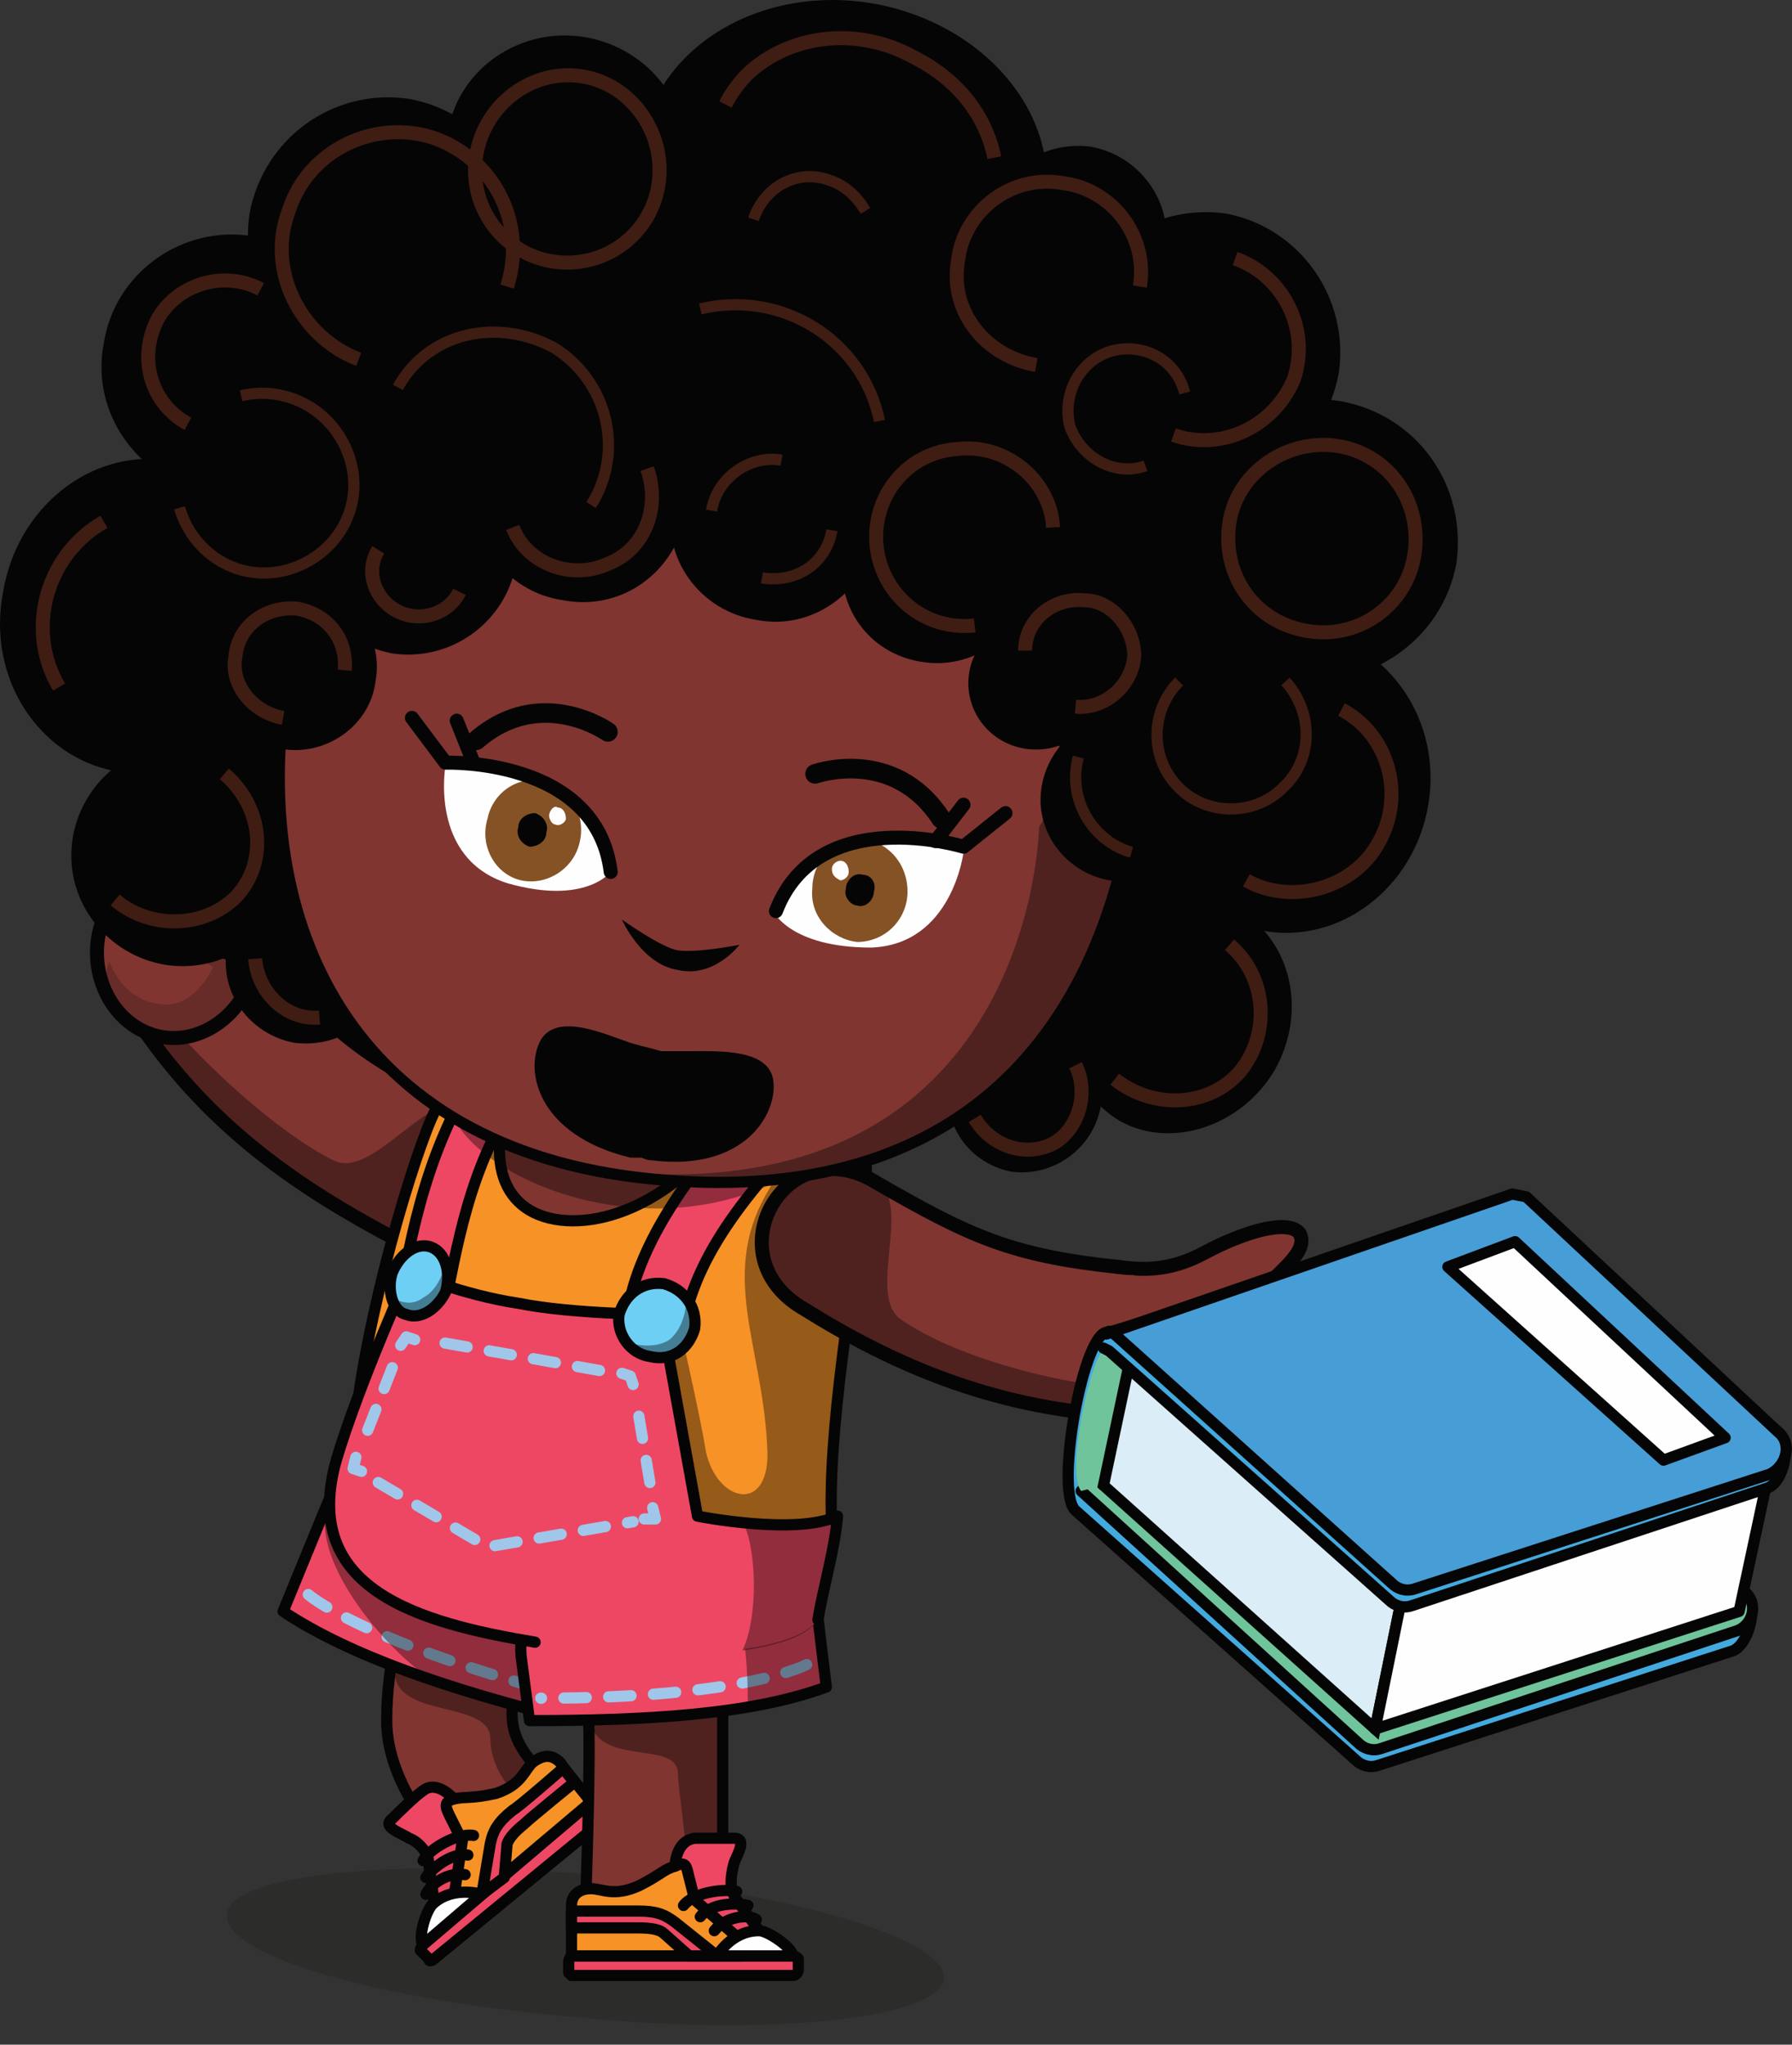 <svg xmlns="http://www.w3.org/2000/svg" width="64" height="73" fill="none" viewBox="0 0 64 73">
  <rect x="0" y="0" width="64" height="73" fill="#333333" stroke="none"/>
  <g class="6-15-ilus">
    <path fill="#1C1C1A" d="M33.711 70.63c-.1 1.4-6 2.1-13 1.4-7.1-.6-12.8-2.2-12.6-3.7.1-1.4 5.9-2 13-1.4 7.1.6 12.7 2.3 12.6 3.7Z" class="sombra" opacity=".3"/>
    <g class="nena">
      <g class="brazo izquierdo">
        <path fill="#803531" stroke="#050505" stroke-linecap="round" stroke-linejoin="round" stroke-width=".5" d="M5.111 36.73c2.5 3.6 5.6 5.7 9 7.5 3.4 1.7 5.9-3 2.5-4.7-3.4-1.7-4.8-2.6-7.2-5.7-.5-.7-2-1.3-3.5-.1-1.4 1-1.3 2.4-.8 3Z" class="&lt;Path&gt;"/>
        <path fill="#050505" d="M5.111 36.73c2.5 3.6 5.6 5.7 9 7.5 3.4 1.7 5.9-3 2.5-4.7-1.3-.7-3.3 2.6-4.7 1.9-2-1-4.6-3.4-6.1-5.2-.5-.7-.6-1.7.1-2.5-1.4 1-1.3 2.4-.8 3Z" class="&lt;Path&gt;" opacity=".4"/>
        <g class="mano izquierda">
          <g class="&lt;Group&gt;">
            <path fill="#803531" stroke="#050505" stroke-linecap="round" stroke-width=".5" d="M3.611 33.03c-.5 1.6.3 3.4 1.8 3.9s3.1-.5 3.6-2.1c.6-1.7-.2-3.4-1.7-3.9s-3.2.4-3.7 2.1Z" class="&lt;Path&gt;"/>
            <path fill="#803531" stroke="#050505" stroke-linecap="round" stroke-width=".5" d="M7.911 32.43c-.4.2-.6.7-.4 1.1.2.4.7.6 1.1.5l.9-.4c.5-.2.7-.7.5-1.2-.2-.4-.7-.6-1.2-.4l-.9.4Z" class="&lt;Path&gt;"/>
            <path fill="#050505" d="M3.911 34.33s.4 1.3 1.7 1.5c1.3.3 2-1.3 2-1.3s-.8-.4-.4-1.1c0 0 .5 1.1 1.5.5l.4.7s-.8 2.8-3.3 2.4c-2.4-.5-2.1-2.4-1.9-2.7Z" class="&lt;Path&gt;" opacity=".2" style="mix-blend-mode:multiply"/>
          </g>
        </g>
      </g>
      <g class="cuerpo">
        <g class="pierna izq">
          <path fill="#803531" stroke="#050505" stroke-linecap="round" stroke-linejoin="round" stroke-width=".4" d="M15.911 65.93s-2.1-2.1-2.1-4.5c0-2.2.6-4.1 1-4.7 1-1.5 2.5-1.6 3.6-.9 1 .6 1.6 1.6.5 3.3-.9 1.8-.9 2.9.5 4.2 1.6 1.4-1.4 4.9-3.5 2.6Z" class="&lt;Path&gt;"/>
          <path fill="#050505" d="M18.511 64.13s-1-.8-1-2.1c-.1-1.4-3.7-.6-3.4-2.6.1-1.4.5-2.3.7-2.7 1-1.5 2.5-1.6 3.6-.9 1 .6 1.6 1.6.5 3.3-.9 1.8-.9 2.9.5 4.2.5.4.6 2.2-.9.8Z" class="&lt;Path&gt;" opacity=".4"/>
        </g>
        <g class="zapato izq">
          <path fill="#EE4763" stroke="#050505" stroke-linecap="round" stroke-linejoin="round" stroke-width=".4" d="M21.611 64.73v.2l-6.1 5c-.1.1-.2.1-.2 0l-.3-.3s0-.1.1-.2l6-5.1c.1 0 .2 0 .2.1l.3.3Zm-5.4-.5s-.6-.7-1.1-.3c-.3.2-.9.8-1.1 1-.4.3.3.5.6.7.3.1.7.5.7.9l.2 1.4 1-.3.4-2.4-.7-1Z" class="&lt;Path&gt;"/>
          <path fill="#F69226" stroke="#050505" stroke-linecap="round" stroke-linejoin="round" stroke-width=".4" d="M21.111 64.33s-.9-1.1-1.1-1.4c-.3-.3-.6-.3-1 0-.3.3-.4.8-1.3 1.1-.9.2-1.1.1-1.5.2-.4.1-.3.3-.1.7l.4.8-.3 2 .4.4 4.5-3.8Z" class="&lt;Path&gt;"/>
          <path fill="#FEFEFE" stroke="#050505" stroke-linecap="round" stroke-linejoin="round" stroke-width=".4" d="M15.11 69.43c-.2-.2.1-1.3.4-1.5.7-.6 1.7-.3 1.7-.3l-2.1 1.8Z" class="&lt;Path&gt;"/>
          <path stroke="#050505" stroke-linecap="round" stroke-linejoin="round" stroke-width=".4" d="M16.911 65.53c-.6-.1-1.6.5-1.8.9m1.599-.2c-.6-.1-1.3.5-1.5.8m1.4-.1c-.6-.1-1.2.3-1.4.7" class="&lt;Path&gt;"/>
          <path fill="#EE4763" stroke="#050505" stroke-linecap="round" stroke-linejoin="round" stroke-width=".4" d="M18.31 64.63c-.5.4-.7.7-.8 1.2l-.3 1.8.8-.6.1-1.2c.068-.2.268-.433.6-.7.2-.2 1.8-1.5 1.8-1.5l-.4-.5s-1.6 1.4-1.8 1.5Z" class="&lt;Path&gt;"/>
        </g>
        <g class="pantalon izq">
          <path fill="#EE4763" stroke="#050505" stroke-linecap="round" stroke-linejoin="round" stroke-width=".4" d="m11.711 53.63-1.6 3.9c2.4 1.6 6 2.8 10 3.8l1-3.5c.7-2-1-4.1-3.3-5.2-2.3-1-5.2-1-6.1 1Z" class="&lt;Path&gt;"/>
          <path stroke="#A0C7E9" stroke-dasharray=".8 .8" stroke-linecap="round" stroke-linejoin="round" stroke-width=".4" d="M11.011 56.93s1.8 1.6 8.8 3.5" class="&lt;Path&gt;"/>
          <path fill="#050505" d="M11.711 53.63c-.8 2.3 2.8 6 3.9 6.4 1.4.6 2.9.9 4.5 1.3l1-3.5c.7-2-1-4.1-3.3-5.2-2.3-1-5.2-1-6.1 1Z" class="&lt;Path&gt;" opacity=".4"/>
        </g>
        <g class="pierna der">
          <path fill="#803531" stroke="#050505" stroke-linecap="round" stroke-linejoin="round" stroke-width=".4" d="M20.911 68.03s.2-5.4.1-6.9c0-1.9 1.3-2.7 2.6-2.7 1.2 0 2.2.7 2.2 2.7v6.9c0 3.1-5.1 3.1-4.9 0Z" class="&lt;Path&gt;"/>
          <path fill="#050505" d="M24.511 67.93c-.2 1.6-2.7 2.4-1.3 2.4 1.3-.1 2.6-.8 2.6-2.3v-6.9c0-2-1-2.7-2.2-2.7-1.3 0-2.6.8-2.6 2.7.1 2.1 3.2.9 3.2 2.2 0 .6.5 3.4.3 4.6Z" class="&lt;Path&gt;" opacity=".4"/>
        </g>
        <g class="zapato derecho">
          <path fill="#EE4763" stroke="#050505" stroke-linecap="round" stroke-linejoin="round" stroke-width=".4" d="m20.311 70.43.1.1h7.9c.1 0 .2-.1.2-.2v-.4s-.1-.1-.2-.1h-7.9s-.1.1-.1.2v.4Zm3.8-3.8s0-.9.7-1h1.4c.5 0 .1.6 0 .9-.1.4-.2.9.1 1.3l.8 1.1-1 .4-1.9-1.5-.1-1.2Z" class="&lt;Path&gt;"/>
          <path fill="#F69226" stroke="#050505" stroke-linecap="round" stroke-linejoin="round" stroke-width=".4" d="M20.411 69.83v-1.8c0-.4.3-.6.7-.6.4 0 .8.3 1.7-.1.8-.4.9-.6 1.3-.7.4-.2.4 0 .5.4l.2.8 1.6 1.4v.6h-6Z" class="&lt;Path&gt;"/>
          <path fill="#FEFEFE" stroke="#050505" stroke-linecap="round" stroke-linejoin="round" stroke-width=".4" d="M28.311 69.83c0-.3-.9-.9-1.2-.9-1 0-1.5.9-1.5.9h2.7Z" class="&lt;Path&gt;"/>
          <path stroke="#050505" stroke-linecap="round" stroke-linejoin="round" stroke-width=".4" d="M24.411 68.03c.4-.5 1.5-.6 1.9-.5m-1.3.9c.4-.5 1.3-.5 1.7-.4m-1.2.9c.4-.5 1.2-.6 1.5-.4" class="&lt;Path&gt;"/>
          <path fill="#EE4763" stroke="#050505" stroke-linecap="round" stroke-linejoin="round" stroke-width=".4" d="M22.811 68.23c.6 0 .9.1 1.3.4l1.5 1.2h-1l-.9-.8c-.133-.133-.433-.2-.9-.2h-2.4v-.6h2.4Z" class="&lt;Path&gt;"/>
        </g>
        <g class="pierna">
          <path fill="#EE4763" stroke="#050505" stroke-linecap="round" stroke-linejoin="round" stroke-width=".4" d="m29.111 56.93.4 3.3c-2.7 1-6.5 1.2-10.6 1.2l-.3-2.3c-.2-2.2 2.1-4.2 4.6-4.6 2.5-.4 5.6.3 5.9 2.4Z" class="&lt;Path&gt;"/>
          <path stroke="#A0C7E9" stroke-dasharray=".8 .8" stroke-linecap="round" stroke-linejoin="round" stroke-width=".4" d="M28.811 59.43s-2.2 1.2-9.5 1.2" class="&lt;Path&gt;"/>
          <path fill="#050505" d="m29.11 56.93.4 3.3c-.866.266-1.8.5-2.8.7 0-3.1-.5-6.2-3.5-6.4 2.5-.4 5.6.3 5.9 2.4Z" class="&lt;Path&gt;" opacity=".4"/>
        </g>
        <g class="torso">
          <path fill="#F69226" stroke="#050505" stroke-linecap="round" stroke-linejoin="round" stroke-width=".4" d="M20.31 57.93c-7.2-1.2-7.6-4-7.7-6.2.2-3.7 1.9-9.7 2.8-11.8 1.5-3.4 4.6-4.3 8.6-3.6 4 .6 7.3 2.5 6.9 6.2-.4 3.1-1.4 8.7-1.2 12-.7 3.3-2.1 4.6-9.4 3.4Z" class="&lt;Path&gt;"/>
          <path fill="#050505" d="M20.311 57.93c-6-1-.2-11.4 3.8-11.3 0 0 .9 3.9 1.1 5.2.4 1.8 2.2 2.2 2.2.1-.1-3.9-1.9-6.5.2-9.7 2-3.2-7.6-6.6-3.6-5.9 4 .6 7.3 2.5 6.9 6.2-.4 3.1-1.4 8.7-1.2 12-.6 3.2-2.1 4.6-9.4 3.4Z" class="&lt;Path&gt;" opacity=".4"/>
          <path fill="#803531" stroke="#050505" stroke-width=".4" d="M18.611 38.23c-1.3 2.6-1 4.9 1.2 5.3 2.3.4 5.2-1.4 6.5-4 1.3-2.5.4-2.8-1.9-3.2-2.3-.4-4.5-.6-5.8 1.9Z" class="&lt;Path&gt;"/>
          <path fill="#EE4763" stroke="#050505" stroke-linecap="round" stroke-linejoin="round" stroke-width=".4" d="M14.41 45.63c.5-2.7 1.3-6 3.8-9l1.2 1.3c-2.3 2.6-2.9 5.6-3.4 8.1l-1.6-.4Z" class="&lt;Path&gt;"/>
          <path fill="#EE4763" d="M12.011 52.13c.8-2.7 2.6-6.7 2.6-6.7s1.9.8 3.9 1.1c2 .4 5.1.4 5.1.4l1.3 7.2s3.5.7 5 0c-.1 1.4-.4 2.4-.7 3.7-1.1 1.5-6.9 1.4-10.1.8-4.2-.7-8.4-1.9-7.1-6.5Z" class="&lt;Path&gt;"/>
          <path fill="#050505" d="M26.511 54.33s2.3.2 3.4-.2c-.1 1.4-.4 2.4-.7 3.7-.4.6-1.4.9-2.7 1.1.6-1.2.5-3.8 0-4.6Z" class="&lt;Path&gt;" opacity=".4"/>
          <path stroke="#050505" stroke-linecap="round" stroke-linejoin="round" stroke-width=".4" d="M29.211 57.83c.2-1.2.6-2.5.7-3.7-1.5.7-5 0-5 0l-1.3-7.2s-3.1 0-5.1-.4c-2-.3-3.9-1.1-3.9-1.1s-1.8 4-2.6 6.7c-1.3 4.6 2.9 5.8 7.1 6.5" class="&lt;Path&gt;"/>
          <path fill="#EE4763" stroke="#050505" stroke-linecap="round" stroke-linejoin="round" stroke-width=".4" d="M22.41 46.83c.5-3 3-6 6-9.1l1.4 1.6c-2.7 2.7-4.9 5.2-5.4 8l-2-.5Z" class="&lt;Path&gt;"/>
          <path fill="#6ECFF5" stroke="#050505" stroke-linecap="round" stroke-linejoin="round" stroke-width=".4" d="M24.81 47.43c-.2.7-.8 1.2-1.6 1-.7-.1-1.2-.8-1.1-1.5.2-.7.8-1.2 1.6-1.1.7.2 1.2.8 1.1 1.6Z" class="&lt;Path&gt;"/>
          <path fill="#050505" d="M24.21 48.23c-.6.4-1.4.3-1.8-.3 0 0 .9.3 1.5-.1.6-.5.6-1.4.6-1.4.5.6.3 1.4-.3 1.8Z" class="&lt;Path&gt;" opacity=".4"/>
          <path fill="#6ECFF5" stroke="#050505" stroke-linecap="round" stroke-linejoin="round" stroke-width=".4" d="M15.911 46.13c-.3.6-.9 1-1.4.8-.5-.1-.7-.9-.5-1.5.3-.7.9-1.1 1.4-.9.5.2.7.9.5 1.6Z" class="&lt;Path&gt;"/>
          <path fill="#050505" d="M15.311 46.83c-.6.4-1.2.2-1.3-.5 0 0 .6.4 1.1 0 .6-.3.8-1.2.8-1.2.2.6-.1 1.4-.6 1.7Z" class="&lt;Path&gt;" opacity=".4"/>
          <g class="&lt;Group&gt;">
            <g class="&lt;Group&gt;">
              <path stroke="#A0C7E9" stroke-linecap="round" stroke-linejoin="round" stroke-width=".4" d="M23.01 54.23h.4l-.1-.4" class="&lt;Path&gt;"/>
              <path stroke="#A0C7E9" stroke-dasharray=".8 .8" stroke-linecap="round" stroke-linejoin="round" stroke-width=".4" d="m23.21 52.93-.5-3" class="&lt;Path&gt;"/>
              <path stroke="#A0C7E9" stroke-linecap="round" stroke-linejoin="round" stroke-width=".4" d="m22.61 49.43-.1-.3-.3-.1" class="&lt;Path&gt;"/>
              <path stroke="#A0C7E9" stroke-dasharray=".8 .8" stroke-linecap="round" stroke-linejoin="round" stroke-width=".4" d="m21.41 48.93-2.8-.5-3.4-.6" class="&lt;Path&gt;"/>
              <path stroke="#A0C7E9" stroke-linecap="round" stroke-linejoin="round" stroke-width=".4" d="m14.81 47.83-.3-.1-.2.3" class="&lt;Path&gt;"/>
              <path stroke="#A0C7E9" stroke-dasharray=".8 .8" stroke-linecap="round" stroke-linejoin="round" stroke-width=".4" d="m14.01 48.83-1.1 2.8" class="&lt;Path&gt;"/>
              <path stroke="#A0C7E9" stroke-linecap="round" stroke-linejoin="round" stroke-width=".4" d="m12.71 52.03-.1.4.3.1" class="&lt;Path&gt;"/>
              <path stroke="#A0C7E9" stroke-dasharray=".8 .8" stroke-linecap="round" stroke-linejoin="round" stroke-width=".4" d="m13.51 52.93 3.9 2.3 5.2-.9" class="&lt;Path&gt;"/>
            </g>
          </g>
          <path fill="#050505" d="M30.81 39.93c-6.4 6.8-16.6 1.1-14.5-1.5 3.4-4.2 16.3-.4 14.5 1.5Z" class="&lt;Path&gt;" opacity=".4"/>
        </g>
      </g>
      <g class="brazo derecho">
        <path fill="#803531" stroke="#050505" stroke-linecap="round" stroke-linejoin="round" stroke-width=".5" d="M39.811 50.53c-4.4-.3-7.9-1.8-11.1-3.8-3.3-1.9-.6-6.5 2.6-4.5 3.3 1.9 4.8 2.6 8.6 3 .9.1 2.2 1.1 2 2.9-.2 1.8-1.4 2.4-2.1 2.4Z" class="&lt;Path&gt;"/>
        <path fill="#050505" d="M39.811 50.53c-4.4-.3-7.9-1.8-11.1-3.8-3.3-1.9-.6-6.5 2.6-4.5 1.3.7-.4 4.1.9 4.9 1.9 1.3 5.3 2.2 7.6 2.4.9.1 1.8-.3 2.1-1.4-.2 1.8-1.4 2.4-2.1 2.4Z" class="&lt;Path&gt;" opacity=".4"/>
        <g class="dedo">
          <g class="&lt;Path&gt;">
            <path fill="#803531" d="M39.911 45.23c.8.1 1.8.2 3.1-.5 1.5-.8 3-1.2 3.4-.7.5.9-1.8 1.9-2.1 3.3-.2 1.4-.7 2.8-2.4 3.2-.6.133-1.266.133-2 0"/>
            <path stroke="#050505" stroke-linecap="round" stroke-linejoin="round" stroke-width=".5" d="M39.911 45.23c.8.1 1.8.2 3.1-.5 1.5-.8 3-1.2 3.4-.7.5.9-1.8 1.9-2.1 3.3-.2 1.4-.7 2.8-2.4 3.2-.6.133-1.266.133-2 0"/>
          </g>
          <path fill="#803531" d="M38.311 47.63c-.2 1.3.6 2.5 1.7 2.6 1 .1 2-.8 2.1-2.1.2-1.3-.6-2.4-1.6-2.6-1.1-.1-2.1.9-2.2 2.1Z" class="&lt;Path&gt;"/>
          <g class="&lt;Path&gt;">
            <path fill="#803531" d="m43.011 50.03.6-.4 1.7-.6c.5-.2.7-.8.5-1.2-.3-.5-.7-.6-.9-.6l-1.8.2"/>
            <path stroke="#050505" stroke-linecap="round" stroke-linejoin="round" stroke-width=".5" d="m43.011 50.03.6-.4 1.7-.6c.5-.2.7-.8.5-1.2-.3-.5-.7-.6-.9-.6l-1.8.2"/>
          </g>
        </g>
        <g class="libro">
          <g class="&lt;Group&gt;">
            <g class="&lt;Group&gt;">
              <g class="&lt;Group&gt;">
                <path fill="#43AADF" stroke="#050505" stroke-linecap="round" stroke-linejoin="round" stroke-width=".4" d="m53.111 49.03-13.8 4.6 1.5-4.3s-.2-1-1.1-1.7c-.9-.8-2.1 5.6-1.3 6.3l10 8.9c.2.2.5.3.8.2l12.7-4.1c.6-.3.9-1.7.4-2.1l-9.2-7.8Z" class="&lt;Path&gt;"/>
                <g class="&lt;Path&gt;">
                  <path fill="#6FC49B" d="m38.611 53.23 9.9 9c.2.2.5.3.8.2l12.7-4.2c.6-.2.8-1 .3-1.4l-9-8.4-13.9 4.6 1.5-4.3-1.2-1.1"/>
                  <path stroke="#050505" stroke-linecap="round" stroke-linejoin="round" stroke-width=".4" d="m38.611 53.23 9.9 9c.2.2.5.3.8.2l12.7-4.2c.6-.2.8-1 .3-1.4l-9-8.4-13.9 4.6 1.5-4.3-1.2-1.1"/>
                </g>
                <path fill="#6FC49B" d="M38.611 53.23c-.6-.7.5-5.6 1-5.1.534.6.834.9.9.9l-1.1 4-.8.2Z" class="&lt;Path&gt;"/>
                <path fill="#DBEDF6" stroke="#050505" stroke-width=".4" d="m40.511 47.83-1.1 5.2 9.7 8.7 1.2-5.9-9.8-8Z" class="&lt;Path&gt;"/>
                <path fill="#FEFEFE" stroke="#050505" stroke-linecap="round" stroke-linejoin="round" stroke-width=".4" d="m63.311 51.93-1.2 5.6-13 4.2 1.2-5.9 13-3.9Z" class="&lt;Path&gt;"/>
                <g class="&lt;Path&gt;">
                  <path fill="#43AADF" d="m39.411 48.13.2.1 10 8.9c.2.2.5.3.8.2l12.7-4.2c.6-.2.9-1.6.4-2l-9.2-7.8-.4-.1-14.2 4.3"/>
                  <path stroke="#050505" stroke-linecap="round" stroke-linejoin="round" stroke-width=".4" d="m39.411 48.13.2.1 10 8.9c.2.2.5.3.8.2l12.7-4.2c.6-.2.9-1.6.4-2l-9.2-7.8-.4-.1-14.2 4.3"/>
                </g>
                <path fill="#479DD6" stroke="#050505" stroke-linecap="round" stroke-linejoin="round" stroke-width=".4" d="m54.511 42.73-.5-.1-14.5 5 .1-.1c.134.066.234.133.3.2l9.8 8.8c.2.2.5.3.8.2l12.7-4.1c.6-.3.8-1.1.3-1.5l-9-8.4Z" class="&lt;Path&gt;"/>
                <g class="&lt;Group&gt;">
                  <path fill="#FEFEFE" stroke="#050505" stroke-linecap="round" stroke-linejoin="round" stroke-width=".4" d="m61.611 51.33-7.5-7-2.4.9 7.7 6.9 2.2-.8Z" class="&lt;Path&gt;"/>
                </g>
              </g>
            </g>
          </g>
        </g>
      </g>
      <g class="cabeza">
        <g class="pelo">
          <path fill="#050505" d="M8.111 33.83c-.3 1.6.8 3.1 2.4 3.4 1.6.2 3.1-.8 3.4-2.4.3-1.6-.8-3.2-2.4-3.4-1.6-.3-3.1.8-3.4 2.4Zm25.8 4.8c-.3 1.5.7 2.9 2.2 3.2 1.5.2 2.9-.8 3.2-2.3.2-1.5-.8-2.9-2.3-3.2-1.5-.2-2.9.8-3.1 2.3Z" class="&lt;Path&gt;"/>
          <path fill="#050505" d="M2.611 29.83c-.4 2.2 1.1 4.2 3.2 4.6 2.2.4 4.3-1.1 4.6-3.3.4-2.1-1.1-4.2-3.2-4.5-2.2-.4-4.2 1.1-4.6 3.2Zm36.2 4.5c-1.2 2-.7 4.6 1.2 5.7 1.8 1 4.3.2 5.5-1.8 1.2-2.1.6-4.6-1.2-5.7-1.8-1.1-4.3-.3-5.5 1.8Z" class="&lt;Path&gt;"/>
          <path fill="#050505" d="M4.711 19.13c-1.7 10 6.5 19.7 18.2 21.6 11.8 2 22.7-4.4 24.4-14.4 1.7-10-6.5-19.6-18.3-21.6-11.7-2-22.6 4.5-24.3 14.4Z" class="&lt;Path&gt;"/>
          <path stroke="#3F1D13" stroke-width=".5" d="M38.411 38.03c.5 1 .1 2.3-.8 2.8-1 .5-2.2.1-2.8-.9m9.1-6.2c1.3 1.1 1.5 3.1.4 4.5-1.1 1.3-3.1 1.4-4.5.3m-31.8-10.9c1.3 1.1 1.6 3 .5 4.3-1.1 1.2-3.1 1.3-4.4.2m7.3 4.2c-1.2.1-2.2-.9-2.3-2.1" class="&lt;Path&gt;"/>
        </g>
        <g class="&lt;Group&gt;">
          <g class="&lt;Group&gt;">
            <path fill="#803531" stroke="#050505" stroke-linecap="round" stroke-linejoin="round" stroke-width=".4" d="M40.411 29.13c-1.4 8.5-6.9 14.2-17.7 12.9-10.5-1.3-13.9-9.5-12.4-18 1.4-8.5 9.3-14.2 17.6-12.8 8.4 1.4 13.9 9.4 12.5 17.9Z" class="&lt;Path&gt;"/>
            <path fill="#050505" d="m37.71 28.53-.6 1s-.2 13.7-15.2 12.3c-.2 0 .2-.2.8.1v.1c10.8 1.3 16.3-4.4 17.7-12.9.4-2.3.3-4.6-.3-6.7-.9 1.4-2.4 6.1-2.4 6.1Z" class="&lt;Path&gt;" opacity=".4"/>
          </g>
          <path fill="#FEFEFE" d="M21.811 31.13s-.2-4.4-5.9-3.8c0 0-.6 3.3 2.2 4.2 2.8.8 3.7-.4 3.7-.4Zm5.8 1.4s1.4-4.2 6.8-2.1c0 0-.4 3.3-3.3 3.4-2.9 0-3.5-1.3-3.5-1.3Z" class="&lt;Path&gt;"/>
          <path fill="#050505" d="M26.411 33.73s-.9 1.2-2.2.9c-1.3-.2-2-1.8-2-1.8s1.4 1 2 1.1c.7.1 2.2-.2 2.2-.2Z" class="&lt;Path&gt;"/>
          <g class="&lt;Group&gt;">
            <g class="&lt;Group&gt;">
              <path fill="#050505" d="M16.011 4.63c-.3 2.2 1.2 4.3 3.6 4.7 2.3.3 4.5-1.1 4.8-3.3.4-2.2-1.2-4.3-3.5-4.7-2.3-.4-4.5 1.1-4.9 3.3Zm19.2 3.3c-.3 1.8.9 3.5 2.7 3.8 1.8.2 3.4-1 3.7-2.8.3-1.7-.9-3.4-2.7-3.7-1.8-.2-3.4 1-3.7 2.7Z" class="&lt;Path&gt;"/>
              <path fill="#050505" d="M8.911 7.63c-.4 2.7 1.4 5.2 4.1 5.7 2.7.4 5.2-1.4 5.7-4.1.4-2.7-1.4-5.2-4.1-5.7-2.7-.4-5.2 1.4-5.7 4.1Zm33.2 10.8c-.5 2.7 1.4 5.3 4.1 5.8 2.7.4 5.3-1.4 5.8-4.1.4-2.8-1.4-5.3-4.1-5.8-2.8-.5-5.4 1.4-5.8 4.1Zm-19.2-13.4c-.5 3.3 2.2 6.6 6.2 7.3 4 .7 7.7-1.5 8.2-4.9.6-3.4-2.2-6.6-6.1-7.3-4-.7-7.7 1.5-8.3 4.9Z" class="&lt;Path&gt;"/>
              <path fill="#050505" d="M38.111 11.63c-.5 2.7 1.4 5.3 4 5.7 2.7.5 5.2-1.3 5.7-4 .4-2.7-1.4-5.2-4-5.7-2.7-.4-5.2 1.4-5.7 4Zm2.9 15.4c-.5 3 1.3 5.7 4.1 6.2 2.7.5 5.4-1.5 5.9-4.5s-1.4-5.7-4.1-6.2c-2.8-.5-5.4 1.6-5.9 4.5Zm-40.9-5.9c-.6 3.1 1.3 5.9 4 6.4 2.8.5 5.4-1.6 5.9-4.7.5-3-1.3-5.9-4-6.4-2.8-.4-5.4 1.7-5.9 4.7Z" class="&lt;Path&gt;"/>
              <path fill="#050505" d="M3.711 12.23c-.5 2.5 1.2 4.9 3.8 5.4 2.5.4 4.9-1.3 5.3-3.8.4-2.6-1.3-4.9-3.8-5.4-2.5-.4-4.9 1.3-5.3 3.8Z" class="&lt;Path&gt;"/>
              <g class="&lt;Group&gt;">
                <path fill="#050505" d="M24.011 17.93c-.4 2 1 3.9 3 4.2 2 .4 3.9-1 4.3-3 .3-2-1-3.9-3.1-4.3-2-.3-3.9 1-4.2 3.1Z" class="&lt;Path&gt;"/>
                <path fill="#050505" d="M17.011 17.13c-.4 2 1 4 3.1 4.3 2.1.4 4-1 4.4-3.1.3-2-1.1-4-3.1-4.4-2.1-.3-4.1 1.1-4.4 3.2Z" class="&lt;Path&gt;"/>
                <path fill="#050505" d="M10.911 18.93c-.3 2.1 1 4 3.1 4.4 2.1.3 4-1.1 4.4-3.1.3-2.1-1.1-4.1-3.1-4.4-2.1-.4-4.1 1-4.4 3.1Z" class="&lt;Path&gt;"/>
                <path fill="#050505" d="M7.611 23.33c-.3 1.7.8 3.2 2.4 3.4 1.6.3 3.2-.8 3.4-2.4.3-1.6-.8-3.1-2.4-3.4-1.6-.2-3.1.8-3.4 2.4Zm29.6 4.7c-.3 1.6.8 3.1 2.4 3.4 1.6.2 3.1-.8 3.4-2.5.3-1.6-.8-3.1-2.4-3.4-1.6-.2-3.1.9-3.4 2.5Z" class="&lt;Path&gt;"/>
                <path fill="#050505" d="M34.611 24.03c-.2 1.3.7 2.5 2 2.7 1.3.2 2.5-.6 2.7-1.9.2-1.3-.7-2.6-2-2.8-1.2-.2-2.5.7-2.7 2Z" class="&lt;Path&gt;"/>
                <path fill="#050505" d="M30.111 19.73c-.3 1.9.9 3.6 2.8 3.9 1.8.3 3.6-.9 3.9-2.8.3-1.8-.9-3.6-2.8-3.9-1.8-.3-3.6.9-3.9 2.8Z" class="&lt;Path&gt;"/>
                <path fill="#050505" d="m40.011 30.43-5-8.7-6.3-2.5-7-.6-5.3 2.3-3.7 1.4-2.3 2.5-3.1-3.5.3-7.9 10.9-7.2 10 .6 10.5 2.5 6.4 9.1 1.1 9.1-6.5 2.9Z" class="&lt;Path&gt;"/>
              </g>
            </g>
            <path stroke="#3F1D13" stroke-width=".5" d="M38.411 25.23c1 .1 2-.7 2.1-1.8 0-1-.8-2-1.8-2-1.1-.1-2.1.7-2.1 1.8m-26.5 2.4c-1.1-.2-1.9-1.2-1.7-2.2.1-1.1 1.1-1.8 2.2-1.7 1.1.2 1.8 1.1 1.7 2.2m23.2-18.3c-.3-1.5-1.3-2.8-2.9-3.6-2-1.1-4.4-.8-5.9.6-.333.333-.6.7-.8 1.1" class="&lt;Path&gt;"/>
            <path stroke="#3F1D13" stroke-width=".4" d="M26.911 7.83c.4-1.2 1.6-1.8 2.7-1.4.6.2 1 .6 1.3 1.1" class="&lt;Path&gt;"/>
            <path stroke="#3F1D13" stroke-width=".5" d="M44.111 9.23c1.7.6 2.7 2.5 2.1 4.3-.7 1.7-2.6 2.6-4.3 2m-4.9-2.5c-1.8-.3-3.1-1.9-2.8-3.7.2-1.8 1.9-3.1 3.7-2.8 1.8.2 3.1 1.9 2.8 3.7" class="&lt;Path&gt;"/>
            <path stroke="#3F1D13" stroke-width=".4" d="M14.211 13.83c1.1-2 3.6-2.5 5.6-1.4 1.9 1.2 2.5 3.7 1.3 5.6" class="&lt;Path&gt;"/>
            <path stroke="#3F1D13" stroke-width=".5" d="M6.711 15.13c-1.3-.7-1.8-2.3-1.1-3.7.7-1.3 2.4-1.8 3.7-1.1" class="&lt;Path&gt;"/>
            <path stroke="#3F1D13" stroke-width=".4" d="M25.011 11.03c2.9-.7 5.8 1.1 6.4 4" class="&lt;Path&gt;"/>
            <path stroke="#3F1D13" stroke-width=".5" d="M2.111 24.53c-1.2-2-.5-4.7 1.6-5.9" class="&lt;Path&gt;"/>
            <path stroke="#3F1D13" stroke-width=".4" d="M40.411 30.43c-1.4-.4-2.3-1.9-1.9-3.4" class="&lt;Path&gt;"/>
            <path stroke="#3F1D13" stroke-width=".5" d="M16.411 21.13c-.4.8-1.4 1.1-2.2.7-.8-.4-1.2-1.4-.7-2.2m21.3 2.7c-1.8.2-3.3-1.1-3.5-2.8-.2-1.8 1.1-3.4 2.9-3.5 1.7-.2 3.3 1.1 3.4 2.8" class="&lt;Path&gt;"/>
            <path stroke="#3F1D13" stroke-width=".4" d="M8.611 14.13c1.7-.4 3.4.6 3.9 2.3.5 1.7-.5 3.4-2.2 3.9-1.7.5-3.4-.5-3.9-2.2m39.5 6.2c1 1.1 1 2.8-.1 3.8-1 1-2.7 1-3.7 0-1.1-1.1-1-2.8 0-3.8" class="&lt;Path&gt;"/>
            <path stroke="#3F1D13" stroke-width=".5" d="M12.811 12.83c-2.1-.8-3.3-3.2-2.5-5.3.7-2.2 3.1-3.3 5.2-2.6 2.2.8 3.3 3.1 2.6 5.3m5 6.5c.5 1.4-.1 2.9-1.4 3.4-1.3.6-2.9 0-3.4-1.3m29.6 6.5c1.7.9 2.3 3.1 1.3 4.8-.9 1.6-3.1 2.2-4.7 1.3m6-11.6c-.3 1.8-2 3-3.8 2.7-1.9-.3-3.1-2-2.8-3.9.3-1.8 2.1-3 3.9-2.7 1.8.3 3 2 2.7 3.9Z" class="&lt;Path&gt;"/>
            <path stroke="#3F1D13" stroke-width=".4" d="M40.911 16.63c-1.1.4-2.3-.3-2.7-1.4-.3-1.2.4-2.4 1.5-2.7 1.1-.3 2.3.3 2.6 1.5" class="&lt;Path&gt;"/>
            <g class="&lt;Group&gt;">
              <path stroke="#3F1D13" stroke-width=".4" d="M29.711 18.93c-.2 1.2-1.3 1.9-2.5 1.7m-1.8-2.4c.2-1.2 1.4-2 2.5-1.8" class="&lt;Path&gt;"/>
            </g>
            <path stroke="#3F1D13" stroke-width=".5" d="M23.511 6.63c-.3 1.8-2 3-3.8 2.7-1.8-.3-3-2-2.7-3.8.3-1.8 2-3.1 3.8-2.8 1.8.3 3 2.1 2.7 3.9Z" class="&lt;Path&gt;"/>
          </g>
          <g class="&lt;Group&gt;">
            <path fill="#855226" d="M17.411 29.23c-.3 1 .3 2 1.2 2.2.9.2 1.9-.4 2.1-1.4.2-.9-.3-1.9-1.2-2.1-.9-.3-1.9.3-2.1 1.3Z" class="&lt;Path&gt;"/>
            <path fill="#050505" d="M18.511 29.53c-.1.3.1.6.4.7.3 0 .6-.2.6-.5.1-.3-.1-.6-.4-.7-.3 0-.6.2-.6.5Z" class="&lt;Path&gt;"/>
            <path fill="#FEFEFE" d="M19.611 29.13c0 .1.1.3.2.3.2.1.4-.1.4-.2 0-.2-.1-.4-.3-.4-.1-.1-.3.1-.3.3Z" class="&lt;Path&gt;"/>
          </g>
          <g class="&lt;Group&gt;">
            <path fill="#855226" d="M32.411 31.83c0 1-.8 1.8-1.8 1.8-.9-.1-1.7-.9-1.6-1.9 0-1 .8-1.8 1.7-1.8 1 .1 1.7.9 1.7 1.9Z" class="&lt;Path&gt;"/>
            <path fill="#050505" d="M31.211 31.83c0 .3-.3.6-.6.5-.2 0-.5-.3-.4-.6 0-.3.3-.6.6-.5.3 0 .5.3.4.6Z" class="&lt;Path&gt;"/>
            <path fill="#FEFEFE" d="M30.311 31.13c0 .2-.2.3-.3.3-.2-.1-.3-.2-.3-.4s.2-.3.3-.3c.2 0 .3.2.3.4Z" class="&lt;Path&gt;"/>
          </g>
          <path stroke="#050505" stroke-linecap="round" stroke-linejoin="round" stroke-width=".5" d="m35.911 29.03-1.5 1.2s-5.2-1.6-6.7 2.3" class="&lt;Path&gt;"/>
          <g class="&lt;Path&gt;">
            <path fill="#BB8653" d="m34.411 28.73-1 1.3Z"/>
            <path stroke="#050505" stroke-linecap="round" stroke-linejoin="round" stroke-width=".5" d="m34.411 28.73-1 1.3"/>
          </g>
          <path stroke="#050505" stroke-linecap="round" stroke-linejoin="round" stroke-width=".5" d="m14.711 25.63 1.2 1.6s5.4-.2 5.9 3.9" class="&lt;Path&gt;"/>
          <g class="&lt;Path&gt;">
            <path fill="#BB8653" d="m16.311 25.73.6 1.5Z"/>
            <path stroke="#050505" stroke-linecap="round" stroke-linejoin="round" stroke-width=".5" d="m16.311 25.73.6 1.5"/>
          </g>
          <path stroke="#050505" stroke-linecap="round" stroke-linejoin="round" stroke-width=".7" d="M21.711 26.13s-2.4-1.7-4.7.3m12.1 1.2s2.8-1 4.5 1.6" class="&lt;Path&gt;"/>
          <path fill="#050505" d="M27.611 38.53c-.2-1.1-2-1-3-1h-1c-.3-.1-.8-.2-1.1-.3-.9-.3-2.6-1.1-3.2-.1-.6 1.1-.1 3.4 3.2 4.2h.4c.133.067.267.1.4.1 3.3.4 4.5-1.7 4.3-2.9Z" class="&lt;Path&gt;"/>
        </g>
      </g>
    </g>
  </g>
</svg>
